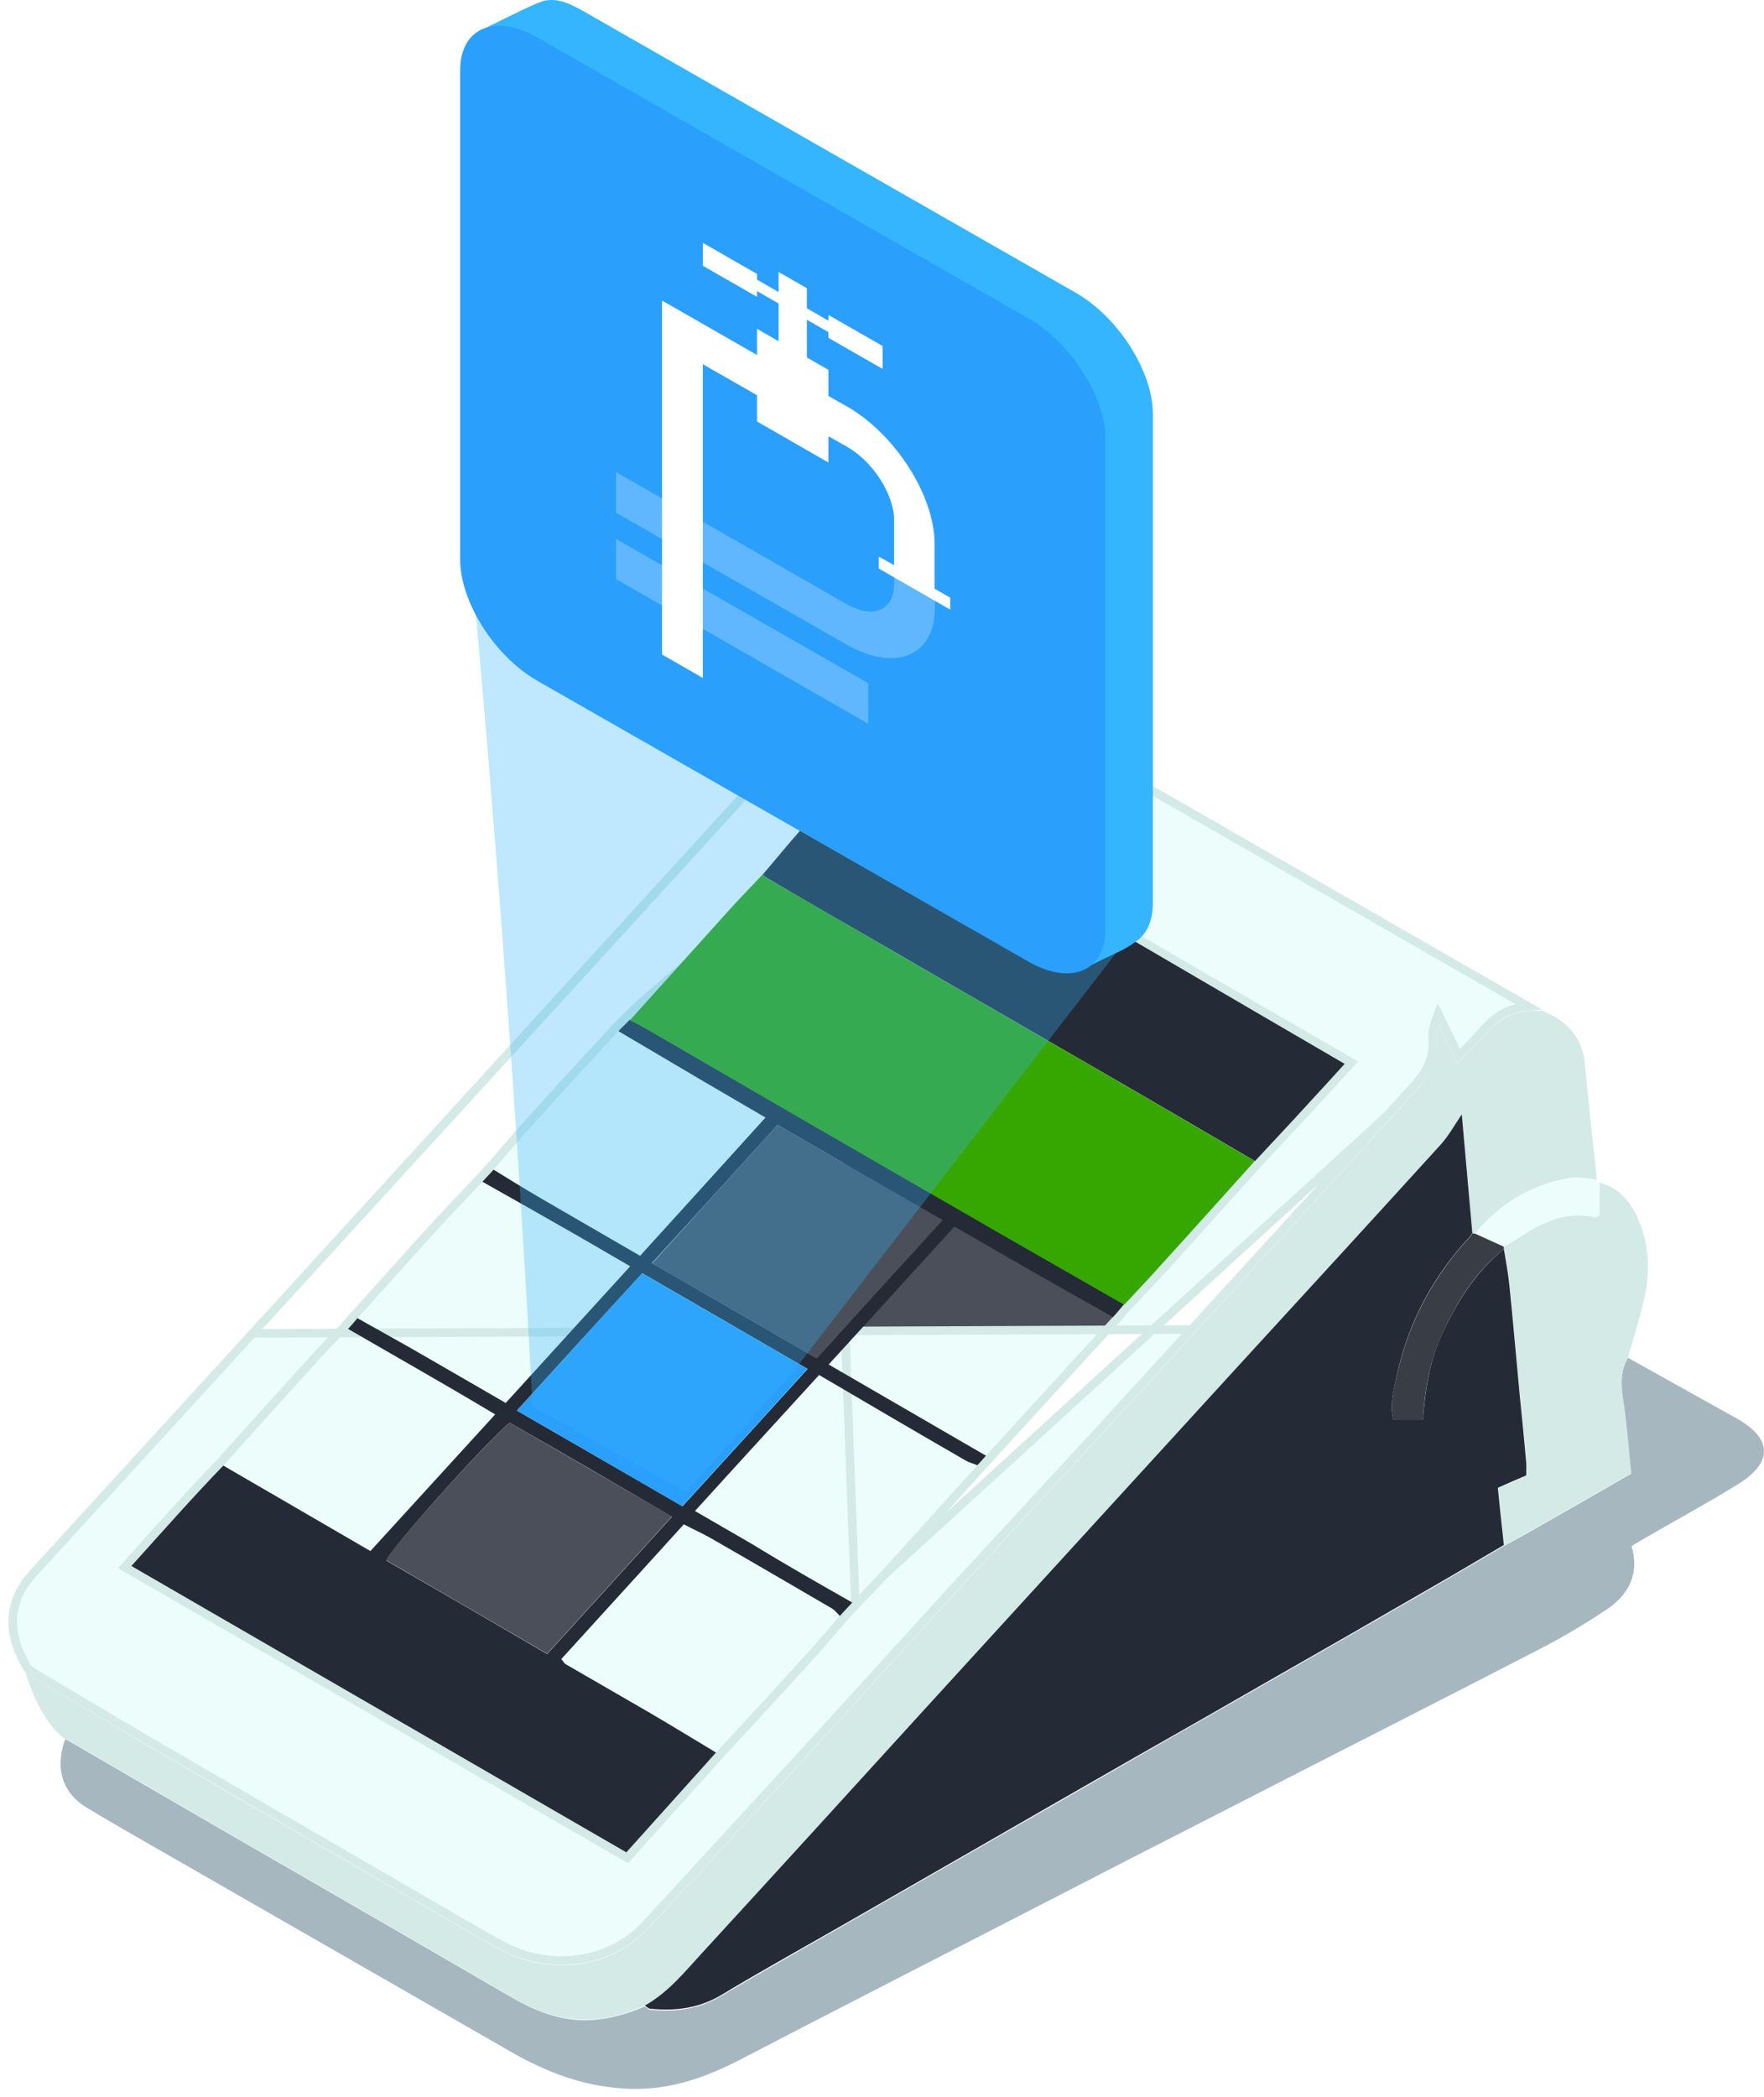 <svg width="207" height="246" viewBox="0 0 207 246" fill="none" xmlns="http://www.w3.org/2000/svg">
<path d="M84 206.002C77.933 202.497 31.829 175.656 25.5 172.002C30.443 166.596 67.557 125.908 72.5 120.502C91.958 131.738 111.52 143.335 131 154.502C126.019 159.908 88.943 200.558 84 206.002Z" fill="#4A4F59"/>
<path d="M29.641 156.418L29.641 156.418C25.353 161.097 21.075 165.776 16.796 170.455C12.518 175.134 8.24 179.813 3.953 184.491C2.616 185.967 1.744 187.512 1.534 189.464C1.293 191.833 2.129 193.851 3.346 195.869C4.655 196.646 5.963 197.426 7.271 198.207C10.76 200.288 14.252 202.371 17.765 204.415C27.501 210.082 37.2 215.712 46.935 221.341L46.685 221.774L46.935 221.341C48.022 221.969 49.103 222.6 50.184 223.229C53.022 224.883 55.852 226.531 58.723 228.122C64.423 231.267 71.469 230.42 75.752 225.796L75.754 225.795C78.073 223.315 80.349 220.829 82.626 218.342C84.323 216.489 86.021 214.635 87.736 212.784L96.158 203.616L96.16 203.614L103.18 195.898L110.198 188.185C110.198 188.184 110.199 188.183 110.2 188.182C111.072 187.202 111.965 186.241 112.851 185.287C113.447 184.646 114.039 184.009 114.62 183.371L114.622 183.369C116.888 180.908 119.163 178.447 121.438 175.986L121.441 175.983C123.715 173.523 125.988 171.064 128.252 168.605C128.253 168.605 128.253 168.605 128.253 168.605L134.038 162.286L139.823 155.967L29.641 156.418ZM29.641 156.418C48.102 136.248 66.563 116.042 84.986 95.872C85.234 95.612 88.054 92.511 90.822 89.465C92.245 87.899 93.661 86.34 94.722 85.172L96.002 83.763L96.36 83.368L96.454 83.264L96.476 83.24M29.641 156.418L96.476 83.24M96.476 83.24L96.483 83.233C96.495 83.222 96.514 83.205 96.541 83.182C96.595 83.135 96.679 83.068 96.79 82.991C97.013 82.837 97.341 82.649 97.757 82.516C98.572 82.255 99.768 82.188 101.247 83.095L101.481 83.238L101.727 83.119C101.969 83.001 102.238 82.792 102.5 82.582C102.551 82.542 102.602 82.5 102.655 82.458C102.894 82.266 103.157 82.055 103.46 81.834C104.195 81.298 105.139 80.725 106.367 80.367C108.381 79.779 111.244 79.746 115.292 81.579L114.939 81.597V82.072C114.939 83.412 114.348 84.386 113.402 85.211C112.434 86.056 111.129 86.714 109.747 87.409L109.725 87.421C108.379 88.097 106.96 88.811 105.883 89.755C104.779 90.723 104.004 91.96 104.004 93.668V93.957L104.038 93.976C101.468 96.068 98.731 98.285 95.989 100.506L95.745 100.703C90.691 104.797 85.633 108.894 81.593 112.241C77.582 115.563 74.533 118.179 73.51 119.309L72.171 120.642L72.164 120.649L72.157 120.657C68.711 124.387 65.302 128.116 61.893 131.883C60.89 132.982 59.916 134.119 58.947 135.249C58.468 135.809 57.989 136.367 57.51 136.918C57.288 137.157 57.075 137.387 56.863 137.617L56.859 137.621L56.857 137.624C56.643 137.856 56.429 138.087 56.206 138.327C55.637 138.932 55.062 139.538 54.485 140.146C53.36 141.332 52.226 142.527 51.111 143.736L51.11 143.737C49.255 145.756 47.419 147.806 45.588 149.85C44.244 151.351 42.903 152.848 41.559 154.327L41.553 154.334C41.19 154.732 40.809 155.149 40.463 155.605C40.194 155.881 39.925 156.157 39.654 156.432C38.81 157.294 37.964 158.158 37.141 159.062L37.14 159.063L37.139 159.063C33.36 163.237 29.579 167.411 25.835 171.585C22.265 175.285 18.838 179.124 15.354 183.027L15.043 183.374L14.634 183.833L15.166 184.141C25.989 190.387 36.719 196.597 47.433 202.8C56.034 207.779 64.626 212.752 73.248 217.733L73.598 217.936L73.869 217.635C77.426 213.683 80.908 209.807 84.39 205.93C87.871 202.166 91.354 198.4 94.799 194.597C95.843 193.475 96.85 192.29 97.838 191.128C98.202 190.7 98.563 190.275 98.923 189.858L100.376 188.3L96.476 83.24ZM103.567 184.935C102.93 185.663 102.236 186.375 101.555 187.074C101.153 187.487 100.755 187.895 100.376 188.299L103.567 184.935ZM103.567 184.935L103.568 184.934C107.386 180.723 111.205 176.51 115.024 172.261C115.024 172.26 115.025 172.26 115.025 172.26L115.529 171.702L116.033 171.145C116.033 171.144 116.034 171.144 116.034 171.143C118.513 168.434 120.994 165.721 123.476 163.008C125.964 160.288 128.452 157.568 130.937 154.852L130.942 154.846L130.947 154.841C131.117 154.644 131.275 154.454 131.43 154.269C131.702 153.943 131.961 153.633 132.242 153.329C133.739 151.765 135.24 150.195 136.705 148.587C138.541 146.573 140.358 144.549 142.174 142.526C143.99 140.504 145.805 138.483 147.638 136.472C148.685 135.337 149.741 134.211 150.799 133.083L150.8 133.081C151.857 131.954 152.916 130.826 153.965 129.688C154.626 128.977 155.277 128.258 155.934 127.533L156.038 127.419C156.731 126.654 157.431 125.883 158.158 125.103L158.588 124.643L158.042 124.329C156.003 123.155 153.982 121.987 151.973 120.826C149.263 119.259 146.574 117.704 143.886 116.163C139.189 113.462 131.759 109.083 124.325 104.701L124.322 104.7C117.417 100.631 110.51 96.56 105.794 93.834C107.473 92.465 109.066 91.158 110.527 89.95C114.285 86.841 117.198 84.355 118.391 83.133C118.685 83.263 118.977 83.415 119.268 83.585L119.272 83.587L179.327 118.07C177.883 118.185 176.49 118.63 175.295 119.645C174.802 120.058 174.354 120.525 173.928 120.99C173.782 121.151 173.639 121.31 173.498 121.467C173.223 121.773 172.955 122.072 172.674 122.365L172.671 122.368C172.212 122.853 171.731 123.338 171.19 123.879C170.912 123.314 170.647 122.781 170.392 122.267C170.007 121.491 169.644 120.758 169.289 120.031L168.766 118.962L168.368 120.084C168.116 120.796 168.075 121.426 168.116 122.036L168.116 122.037C168.254 124.06 167.436 125.722 166.073 127.222L166.069 127.227C164.948 128.491 163.828 129.718 162.704 130.949L103.567 184.935ZM162.704 130.95L156.918 137.269L151.133 143.588L151.132 143.589C149.246 145.653 147.353 147.724 145.461 149.796C143.58 151.855 141.699 153.915 139.823 155.966L162.704 130.95ZM115.917 82.565C116.41 82.575 116.883 82.643 117.344 82.764C116.822 83.269 116.076 83.941 115.144 84.751C115.559 84.126 115.838 83.407 115.917 82.565ZM110.242 88.28C110.903 87.948 111.58 87.607 112.226 87.234C111.497 87.846 110.716 88.496 109.89 89.179C108.394 90.417 106.758 91.758 105.033 93.164C105.163 92.067 105.718 91.23 106.543 90.507C107.511 89.658 108.815 88.997 110.197 88.303L110.242 88.28Z" fill="#EDFDFB" stroke="#D3EAE6"/>
<path opacity="0.51" d="M191.047 159.287C195.279 161.636 199.51 164.022 203.742 166.371C207.974 168.72 208.123 171.553 203.929 174.126C200.372 176.326 196.702 178.302 193.107 180.39C192.583 180.688 192.058 181.023 191.459 181.359C192.433 184.677 191.085 187.138 188.426 188.89C185.88 190.568 183.258 192.134 180.562 193.513C168.728 199.628 156.858 205.631 145.024 211.708C136.823 215.883 128.622 220.097 120.458 224.31C109.224 230.089 97.99 235.83 86.793 241.646C82.748 243.734 78.592 245.188 73.986 245.039C68.93 244.89 64.399 243.25 60.055 240.752C45.45 232.363 30.808 223.974 16.204 215.585C14.144 214.392 12.122 213.236 10.1 212.006C7.553 210.44 6.355 207.793 7.628 204.065C7.853 204.139 8.115 204.214 8.302 204.363C15.492 208.539 22.682 212.714 29.91 216.89C39.871 222.632 49.832 228.374 59.755 234.152C62.714 235.868 65.71 237.135 69.23 236.986C71.514 236.874 73.611 236.24 75.671 235.383C75.858 235.495 76.045 235.718 76.27 235.756C79.228 236.054 82.037 235.718 84.696 234.115C89.339 231.356 94.058 228.709 98.739 226.025C104.056 222.967 109.411 219.91 114.729 216.853C120.87 213.348 127.012 209.806 133.116 206.302C138.433 203.244 143.788 200.224 149.106 197.167C155.285 193.625 161.501 190.083 167.68 186.504C170.638 184.789 173.559 183.074 176.48 181.359C177.828 180.613 179.176 179.905 180.524 179.122C184.119 177.071 187.714 175.021 191.384 172.896C191.047 169.876 190.86 166.93 190.411 164.022C190.149 162.27 190.186 160.741 191.047 159.287Z" fill="#527281"/>
<path d="M75.633 235.308C73.573 236.166 71.476 236.837 69.192 236.911C65.672 237.061 62.639 235.793 59.718 234.078C49.794 228.299 39.833 222.557 29.872 216.816C22.682 212.64 15.454 208.464 8.265 204.288C8.04 204.176 7.815 204.102 7.59 203.99C5.081 201.977 3.995 199.143 2.984 196.235C7.815 199.106 12.646 202.051 17.514 204.885C27.213 210.552 36.95 216.182 46.686 221.812C50.618 224.086 54.513 226.398 58.482 228.597C64.399 231.878 71.663 230.983 76.12 226.174C80.127 221.849 84.096 217.487 88.103 213.162C90.912 210.105 93.758 207.047 96.529 203.99C101.21 198.845 105.891 193.7 110.572 188.555C112.032 186.951 113.53 185.348 114.991 183.745C119.522 178.824 124.09 173.902 128.622 168.981C132.479 164.768 136.336 160.555 140.193 156.342C143.975 152.203 147.72 148.102 151.502 143.963C155.359 139.75 159.216 135.537 163.073 131.324C164.197 130.094 165.32 128.864 166.444 127.596C167.829 125.993 168.728 124.24 168.616 122.041C168.578 121.481 168.616 120.922 168.84 120.288C169.552 121.705 170.226 123.122 171.05 124.762C171.799 124.017 172.398 123.383 173.035 122.749C173.896 121.854 174.645 120.848 175.618 120.065C177.191 118.76 179.064 118.461 181.048 118.611C183.932 119.766 185.692 121.705 185.991 124.912C186.403 129.386 186.928 133.897 187.377 138.371C186.329 138.296 185.243 138.035 184.231 138.184C179.7 138.93 175.993 141.204 173.072 144.709C172.96 144.709 172.847 144.709 172.772 144.672C172.361 140.049 171.949 135.463 171.537 130.765C170.675 131.995 170.001 133.263 169.065 134.307C161.201 142.957 153.3 151.569 145.398 160.182C133.153 173.567 120.907 186.989 108.662 200.374C99.899 209.955 91.136 219.575 82.374 229.157C80.276 231.394 78.367 233.78 75.633 235.308Z" fill="#D3EAE6"/>
<path d="M191.048 159.287C190.187 160.741 190.187 162.269 190.449 163.947C190.898 166.855 191.123 169.801 191.422 172.821C187.752 174.909 184.157 176.996 180.563 179.047C179.214 179.793 177.866 180.538 176.518 181.284C176.293 179.01 176.031 176.773 175.807 174.573C177.042 174.051 178.128 173.566 179.139 173.119C179.139 172.485 179.177 172.075 179.139 171.628C178.915 169.055 178.653 166.445 178.391 163.873C177.979 159.51 177.604 155.111 177.155 150.749C177.005 149.369 176.743 147.99 176.518 146.573C176.518 146.461 176.481 146.387 176.481 146.275C176.968 145.977 177.417 145.716 177.904 145.417C180.712 143.516 183.633 141.987 187.228 142.807C187.303 142.845 187.415 142.696 187.715 142.509C187.715 141.353 187.715 140.048 187.715 138.744C189.662 139.228 190.936 140.533 191.834 142.211C193.407 145.194 193.669 148.363 193.108 151.569C192.583 154.216 191.722 156.714 191.048 159.287Z" fill="#D3EAE6"/>
<path d="M187.677 138.743C187.677 140.048 187.677 141.316 187.677 142.509C187.377 142.695 187.265 142.807 187.19 142.807C183.595 141.987 180.674 143.478 177.866 145.417C177.416 145.715 176.929 145.976 176.443 146.275C175.319 145.753 174.196 145.268 173.072 144.746C175.993 141.241 179.701 138.967 184.232 138.221C185.243 138.035 186.329 138.333 187.377 138.408C187.452 138.52 187.565 138.631 187.677 138.743Z" fill="#EDFDFB"/>
<path d="M100.012 187.995C99.526 188.517 99.039 189.039 98.552 189.561C98.252 189.263 97.99 188.927 97.653 188.704C92.972 185.982 88.329 183.26 83.648 180.576C82.562 179.942 81.401 179.42 80.24 178.823C75.334 184.23 70.616 189.412 65.86 194.632C66.16 194.967 66.235 195.154 66.384 195.228C69.717 197.167 73.05 199.068 76.383 201.007C78.929 202.499 81.476 204.064 84.022 205.593C80.54 209.471 77.057 213.348 73.499 217.3C54.139 206.115 34.891 194.967 15.418 183.708C19.05 179.681 22.533 175.729 26.203 171.926C31.932 175.244 37.624 178.562 43.466 181.955C48.409 176.549 53.128 171.367 58.108 165.923C52.192 162.381 46.5 159.175 40.845 155.894C41.219 155.484 41.594 155.074 41.931 154.626C43.991 155.782 46.05 156.938 48.11 158.094C51.817 160.219 55.525 162.381 59.344 164.581C64.212 159.212 69.043 153.955 73.949 148.549C71.515 147.132 69.343 145.865 67.133 144.597C63.613 142.584 60.131 140.608 56.611 138.632C57.06 138.147 57.472 137.7 57.921 137.215C59.756 138.333 61.591 139.489 63.463 140.57C67.32 142.807 71.178 145.045 75.11 147.319C80.015 141.913 84.883 136.581 89.827 131.1C87.205 129.572 84.846 128.192 82.487 126.813C79.192 124.874 75.859 122.898 72.563 120.959C73.013 120.512 73.462 120.064 73.911 119.617C74.473 119.915 75.035 120.176 75.559 120.475C80.39 123.271 85.221 126.104 90.089 128.901C99.226 134.195 108.401 139.452 117.538 144.746C122.331 147.505 127.125 150.227 131.918 152.986C131.469 153.508 131.057 154.03 130.607 154.515C128.136 153.098 125.627 151.718 123.155 150.302C119.448 148.176 115.74 146.051 111.996 143.889C107.053 149.332 102.184 154.664 97.241 160.07C103.57 163.724 109.636 167.266 115.703 170.77C115.366 171.143 115.029 171.516 114.692 171.889C114.243 171.702 113.756 171.59 113.306 171.329C107.614 168.049 101.96 164.73 96.118 161.3C91.287 166.594 86.456 171.851 81.551 177.258C83.985 178.674 86.119 179.905 88.254 181.135C92.148 183.521 96.08 185.758 100.012 187.995ZM91.25 131.958C86.306 137.401 81.476 142.733 76.495 148.176C83.124 151.979 89.415 155.633 95.818 159.324C100.799 153.881 105.667 148.549 110.573 143.106C104.019 139.34 97.653 135.686 91.25 131.958ZM59.794 166.893C56.648 169.577 45.788 181.732 45.339 183.074C51.593 186.69 57.846 190.307 64.212 194.035C69.081 188.704 73.911 183.372 78.854 177.929C72.301 174.088 66.047 170.472 59.794 166.893ZM60.655 165.476C67.208 169.242 73.612 172.97 80.09 176.698C85.033 171.292 89.827 166.035 94.77 160.592C88.141 156.752 81.775 153.06 75.372 149.369C70.391 154.776 65.598 160.033 60.655 165.476Z" fill="#252B36"/>
<path d="M131.919 153.06C127.125 150.301 122.332 147.58 117.539 144.821C108.401 139.564 99.227 134.269 90.09 128.975C85.259 126.179 80.428 123.345 75.56 120.549C75.035 120.251 74.474 119.952 73.912 119.691C77.844 115.329 81.739 111.004 85.671 106.642C86.906 105.263 88.217 103.958 89.453 102.616C89.715 102.802 89.94 102.988 90.202 103.138C95.295 106.083 100.425 109.066 105.518 112.011C114.318 117.119 123.156 122.189 131.956 127.297C137.049 130.243 142.142 133.225 147.235 136.208C143.602 140.235 139.97 144.299 136.3 148.325C134.877 149.928 133.379 151.494 131.919 153.06Z" fill="#36A600"/>
<path d="M147.27 136.208C142.177 133.226 137.084 130.243 131.991 127.297C123.191 122.19 114.354 117.119 105.553 112.011C100.46 109.066 95.33 106.12 90.237 103.138C89.975 102.988 89.713 102.802 89.488 102.616C90.537 101.385 91.585 100.118 92.634 98.887C95.218 95.942 99.562 90.797 99.562 90.797C99.562 90.797 153 122.04 157.793 124.799C156.37 126.365 154.984 127.894 153.599 129.385C151.502 131.697 149.367 133.934 147.27 136.208Z" fill="#252B36"/>
<path d="M176.479 146.536C176.704 147.915 176.966 149.295 177.116 150.711C177.565 155.074 177.94 159.473 178.352 163.835C178.614 166.408 178.876 169.018 179.101 171.59C179.138 172 179.101 172.448 179.101 173.082C178.052 173.529 177.004 173.976 175.768 174.536C175.992 176.698 176.217 178.972 176.479 181.247C173.558 182.962 170.6 184.714 167.679 186.392C161.5 189.971 155.321 193.513 149.105 197.055C143.787 200.112 138.432 203.17 133.115 206.189C126.973 209.694 120.832 213.236 114.728 216.741C109.41 219.798 104.055 222.855 98.738 225.913C94.057 228.597 89.338 231.207 84.695 234.003C82.036 235.606 79.228 235.942 76.269 235.644C76.044 235.606 75.857 235.383 75.67 235.271C78.404 233.742 80.313 231.356 82.373 229.119C91.173 219.537 99.899 209.955 108.661 200.336C120.907 186.951 133.152 173.529 145.398 160.144C153.299 151.532 161.201 142.919 169.065 134.269C170.001 133.225 170.675 131.995 171.536 130.727C171.948 135.425 172.36 140.048 172.772 144.634C172.66 144.783 172.585 144.97 172.472 145.082C168.203 149.668 165.32 154.999 163.972 161.114C163.597 162.866 162.998 164.693 163.522 166.557C164.721 166.557 165.807 166.557 166.968 166.557C167.23 163.276 167.679 160.107 168.952 157.124C170.712 153.135 172.959 149.369 176.479 146.536Z" fill="#252B36"/>
<path d="M176.48 146.536C172.922 149.369 170.713 153.098 168.953 157.162C167.679 160.144 167.193 163.276 166.968 166.595C165.807 166.595 164.721 166.595 163.523 166.595C162.999 164.73 163.56 162.903 163.972 161.151C165.32 155.074 168.204 149.705 172.473 145.119C172.585 144.97 172.697 144.821 172.772 144.672C172.885 144.709 172.96 144.709 173.072 144.709C174.195 145.231 175.319 145.716 176.442 146.238C176.48 146.35 176.48 146.461 176.48 146.536Z" fill="#383D46"/>
<path d="M91.25 131.958C97.654 135.686 104.02 139.34 110.611 143.143C105.668 148.549 100.799 153.881 95.856 159.361C89.49 155.67 83.162 152.016 76.533 148.214C81.476 142.733 86.307 137.401 91.25 131.958Z" fill="#4A4F59"/>
<path d="M59.793 166.892C66.046 170.509 72.3 174.125 78.854 177.891C73.91 183.335 69.08 188.666 64.212 193.998C57.845 190.307 51.554 186.653 45.338 183.036C45.787 181.694 56.685 169.577 59.793 166.892Z" fill="#4A4F59"/>
<path d="M60.654 165.476C65.597 160.069 70.391 154.775 75.334 149.369C81.737 153.097 88.141 156.751 94.732 160.591C89.789 166.035 84.995 171.292 80.052 176.698C73.611 172.97 67.208 169.241 60.654 165.476Z" fill="#2B9FFC"/>
<g opacity="0.32" filter="url(#filter0_f)">
<path d="M62.5 165.002C60 118.002 56.5 78.502 54.5 57.502L133.499 108.502L93 161.002L80.5 175.002L62.5 165.002Z" fill="#34B5FD"/>
</g>
<path d="M127.163 113.651L68.603 76.859C63.595 74.001 59.544 67.615 59.544 62.629L56.539 3.505C60.188 1.694 63.166 0.186 64.052 0.053C65.451 -0.159 66.622 0.264 68.603 1.394L126.225 34.336C131.233 37.194 135.285 43.58 135.285 48.566V105.935C135.285 108.007 134.585 109.518 133.408 110.371C131.753 111.572 131.671 111.397 127.163 113.651Z" fill="#34B5FD"/>
<path d="M120.681 112.806L63.06 79.864C58.051 77.007 54 70.62 54 65.634V8.265C54 3.279 58.051 1.542 63.06 4.399L120.681 37.342C125.689 40.199 129.741 46.586 129.741 51.572V108.941C129.741 113.927 125.689 115.664 120.681 112.806Z" fill="#2B9FFC"/>
<g opacity="0.5">
<path opacity="0.5" d="M72.287 63.225L101.886 80.145V84.907L72.287 67.931V63.225Z" fill="white"/>
</g>
<g opacity="0.5">
<path opacity="0.5" d="M99.41 75.662L72.287 60.144V55.381L99.41 70.9C102.448 72.637 104.924 71.573 104.924 68.547V61.04C104.924 58.015 102.448 54.149 99.41 52.412L77.745 40.031V35.269L99.466 47.706C105.149 50.956 109.707 58.183 109.707 63.785V71.292C109.707 76.951 105.093 78.856 99.41 75.662Z" fill="white"/>
</g>
<path d="M95.078 39.863L91.308 37.734V28.434L95.078 30.563V39.863Z" fill="#2B9FFC"/>
<path d="M109.652 69.052V63.785C109.652 58.127 105.038 50.956 99.411 47.706L97.216 46.474V43.392L94.684 41.936V37.51L97.216 38.966V39.639L103.575 43.28V40.591L97.216 36.95V37.622L94.684 36.165V33.812L91.364 31.907V34.26L88.832 32.804V32.132L82.474 28.49V31.179L88.832 34.821V34.148L91.364 35.605V40.031L88.832 38.574V41.656L77.69 35.269V39.191V76.783L82.474 79.528V42.72L88.832 46.362V49.443L97.216 54.261V51.18L99.411 52.412C102.45 54.149 104.926 58.015 104.926 61.04V66.306L103.125 65.298V66.698L111.509 71.517V70.116L109.652 69.052Z" fill="white"/>
<defs>
<filter id="filter0_f" x="50.5" y="53.502" width="86.999" height="125.5" filterUnits="userSpaceOnUse" color-interpolation-filters="sRGB">
<feFlood flood-opacity="0" result="BackgroundImageFix"/>
<feBlend mode="normal" in="SourceGraphic" in2="BackgroundImageFix" result="shape"/>
<feGaussianBlur stdDeviation="2" result="effect1_foregroundBlur"/>
</filter>
</defs>
</svg>

